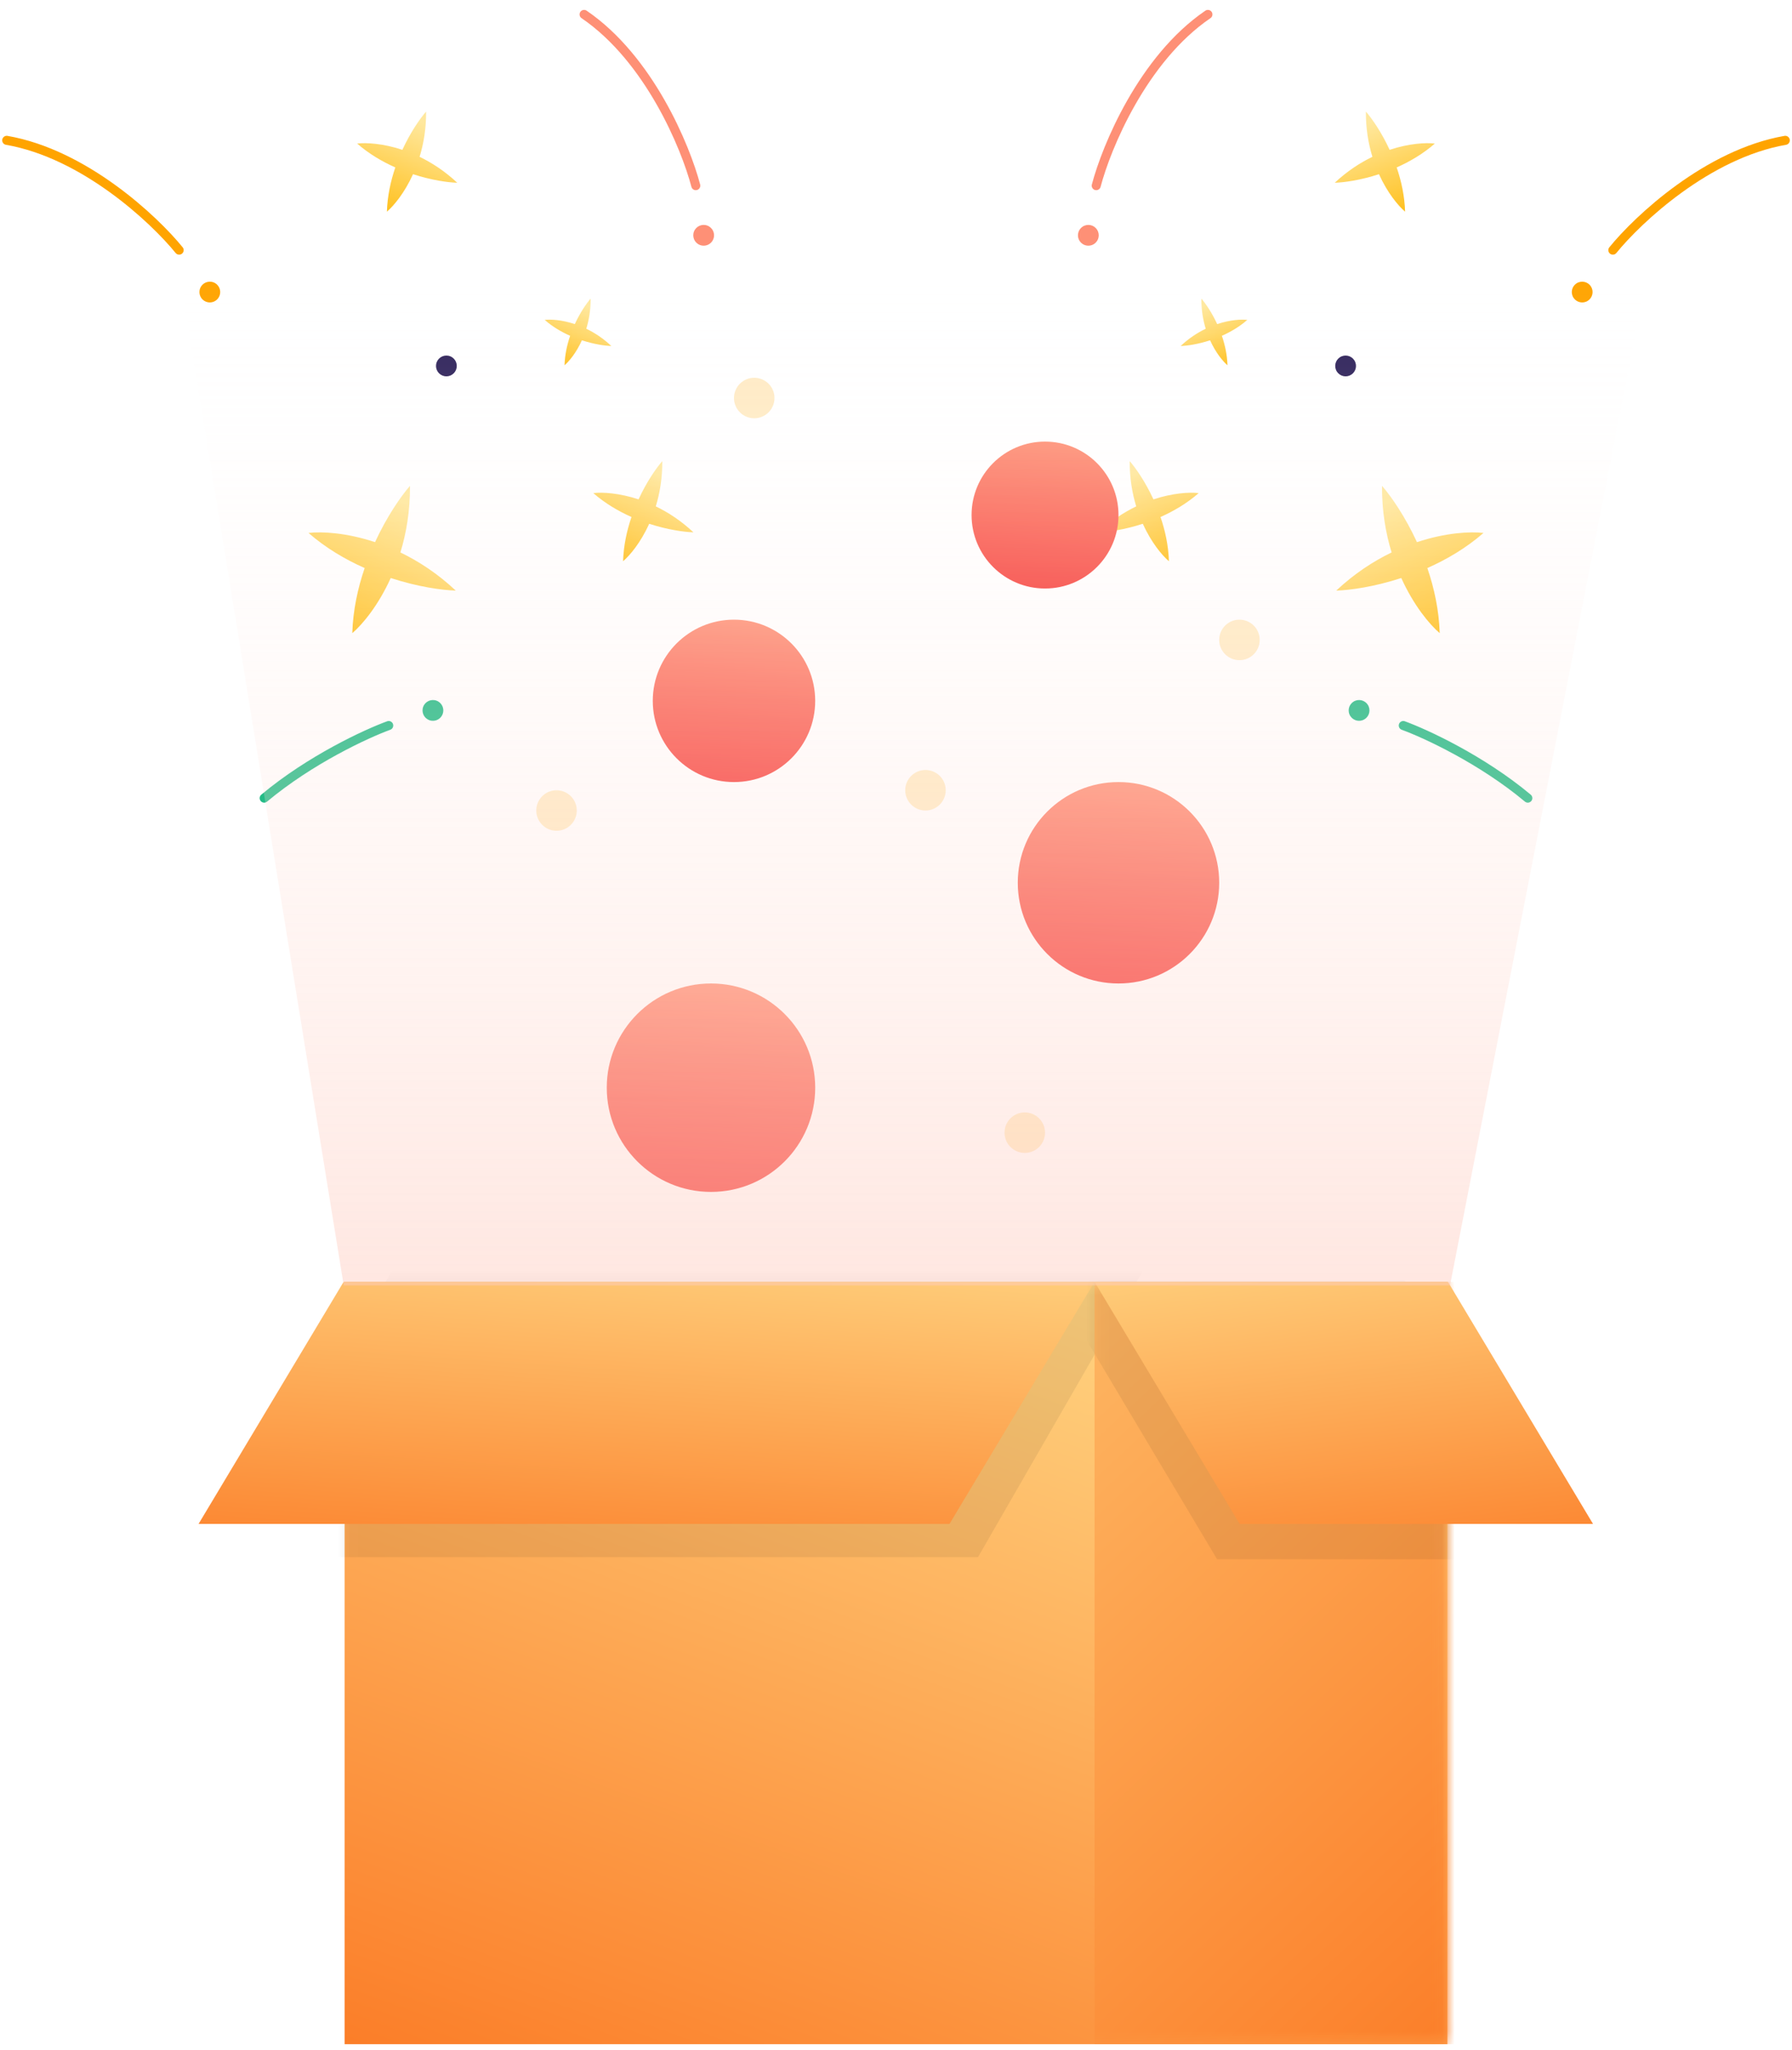 <svg width="146" height="167" viewBox="0 0 146 167" fill="none" xmlns="http://www.w3.org/2000/svg"> <path fill-rule="evenodd" clip-rule="evenodd" d="M52.025 40.687C52.681 39.262 53.451 38.154 53.959 37.57C53.969 38.947 53.757 40.183 53.428 41.257C54.44 41.745 55.491 42.428 56.495 43.37C55.721 43.347 54.386 43.16 52.893 42.674C52.205 44.191 51.335 45.238 50.765 45.726C50.804 44.449 51.072 43.225 51.45 42.122C50.383 41.649 49.302 41.015 48.339 40.176C49.084 40.089 50.444 40.162 52.025 40.687Z" fill="url(#02paint0_linear)"/> <path fill-rule="evenodd" clip-rule="evenodd" d="M46.833 26.405C47.27 25.456 47.783 24.718 48.121 24.33C48.128 25.247 47.986 26.069 47.767 26.784C48.441 27.108 49.14 27.563 49.809 28.191C49.294 28.175 48.405 28.05 47.411 27.727C46.953 28.737 46.374 29.434 45.995 29.759C46.021 28.909 46.199 28.094 46.451 27.359C45.741 27.045 45.021 26.623 44.38 26.065C44.876 26.006 45.781 26.055 46.833 26.405Z" fill="url(#02paint1_linear)"/> <path fill-rule="evenodd" clip-rule="evenodd" d="M32.783 12.207C33.439 10.781 34.209 9.674 34.717 9.09C34.727 10.467 34.515 11.703 34.186 12.777C35.197 13.264 36.248 13.948 37.253 14.89C36.479 14.867 35.144 14.679 33.651 14.193C32.963 15.71 32.093 16.758 31.523 17.246C31.562 15.969 31.83 14.745 32.208 13.641C31.141 13.169 30.06 12.535 29.097 11.696C29.842 11.609 31.202 11.682 32.783 12.207Z" fill="url(#02paint2_linear)"/> <path fill-rule="evenodd" clip-rule="evenodd" d="M30.556 44.172C31.523 42.075 32.654 40.445 33.402 39.586C33.417 41.612 33.105 43.43 32.621 45.01C34.109 45.728 35.655 46.733 37.133 48.12C35.994 48.085 34.03 47.81 31.834 47.094C30.822 49.327 29.542 50.868 28.703 51.585C28.76 49.707 29.155 47.907 29.71 46.282C28.141 45.587 26.551 44.655 25.134 43.421C26.23 43.292 28.23 43.4 30.556 44.172Z" fill="url(#02paint3_linear)"/> <circle cx="36.369" cy="29.816" r="0.847" transform="rotate(21.387 36.369 29.816)" fill="#2F235A"/> <circle cx="57.33" cy="19.172" r="0.847" transform="rotate(21.387 57.33 19.172)" fill="#FE9076"/> <circle cx="17.095" cy="23.796" r="0.847" transform="rotate(21.387 17.095 23.796)" fill="#FFA400"/> <circle cx="35.272" cy="57.882" r="0.847" transform="rotate(21.387 35.272 57.882)" fill="#23BB86"/> <path d="M56.687 15.126C55.863 11.981 52.89 4.787 47.588 1.175" stroke="#FE9076" stroke-width="0.737" stroke-linecap="round"/> <path d="M14.596 20.381C12.547 17.857 6.868 12.533 0.548 11.434" stroke="#FFA400" stroke-width="0.737" stroke-linecap="round"/> <path d="M31.67 59.112C29.854 59.774 25.282 61.885 21.524 65.028" stroke="#23BB86" stroke-width="0.737" stroke-linecap="round"/> <path fill-rule="evenodd" clip-rule="evenodd" d="M93.975 40.687C93.319 39.262 92.549 38.154 92.041 37.57C92.031 38.947 92.243 40.183 92.572 41.257C91.561 41.745 90.51 42.428 89.505 43.37C90.279 43.347 91.615 43.16 93.107 42.674C93.795 44.191 94.665 45.238 95.235 45.726C95.196 44.449 94.928 43.225 94.55 42.122C95.617 41.649 96.698 41.015 97.661 40.176C96.916 40.089 95.556 40.162 93.975 40.687Z" fill="url(#02paint4_linear)"/> <path fill-rule="evenodd" clip-rule="evenodd" d="M99.167 26.405C98.73 25.456 98.218 24.718 97.879 24.33C97.873 25.247 98.014 26.069 98.233 26.784C97.559 27.108 96.86 27.563 96.191 28.191C96.706 28.175 97.595 28.05 98.589 27.727C99.047 28.737 99.626 29.434 100.005 29.759C99.98 28.909 99.801 28.094 99.549 27.359C100.259 27.045 100.979 26.623 101.62 26.065C101.124 26.006 100.219 26.055 99.167 26.405Z" fill="url(#02paint5_linear)"/> <path fill-rule="evenodd" clip-rule="evenodd" d="M113.217 12.207C112.561 10.781 111.791 9.674 111.283 9.09C111.273 10.467 111.485 11.703 111.814 12.777C110.803 13.264 109.752 13.948 108.747 14.89C109.521 14.867 110.857 14.679 112.349 14.193C113.037 15.71 113.907 16.758 114.477 17.246C114.438 15.969 114.17 14.745 113.792 13.641C114.859 13.169 115.94 12.535 116.903 11.696C116.158 11.609 114.798 11.682 113.217 12.207Z" fill="url(#02paint6_linear)"/> <path fill-rule="evenodd" clip-rule="evenodd" d="M115.444 44.172C114.477 42.075 113.346 40.445 112.598 39.586C112.583 41.612 112.895 43.43 113.379 45.01C111.891 45.728 110.345 46.733 108.867 48.12C110.006 48.085 111.97 47.81 114.166 47.094C115.179 49.327 116.458 50.868 117.297 51.585C117.24 49.707 116.845 47.907 116.29 46.282C117.859 45.587 119.449 44.655 120.866 43.421C119.77 43.292 117.77 43.4 115.444 44.172Z" fill="url(#02paint7_linear)"/> <circle r="0.847" transform="matrix(-0.931 0.365 0.365 0.931 109.631 29.816)" fill="#2F235A"/> <circle r="0.847" transform="matrix(-0.931 0.365 0.365 0.931 88.671 19.172)" fill="#FE9076"/> <circle r="0.847" transform="matrix(-0.931 0.365 0.365 0.931 128.906 23.796)" fill="#FFA400"/> <circle r="0.847" transform="matrix(-0.931 0.365 0.365 0.931 110.728 57.882)" fill="#23BB86"/> <path d="M89.314 15.126C90.137 11.981 93.11 4.787 98.412 1.175" stroke="#FE9076" stroke-width="0.737" stroke-linecap="round"/> <path d="M131.404 20.381C133.453 17.857 139.132 12.533 145.452 11.434" stroke="#FFA400" stroke-width="0.737" stroke-linecap="round"/> <path d="M114.33 59.112C116.146 59.774 120.718 61.885 124.476 65.028" stroke="#23BB86" stroke-width="0.737" stroke-linecap="round"/> <rect x="28.075" y="104.439" width="89.85" height="62.11" fill="url(#02paint8_linear)"/> <mask id="mask0" mask-type="alpha" maskUnits="userSpaceOnUse" x="28" y="104" width="90" height="63"> <rect x="28.075" y="104.439" width="89.85" height="62.11" fill="#C4C4C4"/> </mask> <g mask="url(#mask0)"> <path d="M32.326 102.858L93.508 102.858L79.68 126.869L18.498 126.869L32.326 102.858Z" fill="black" fill-opacity="0.07"/> <rect x="89.177" y="104.439" width="89.85" height="62.11" fill="url(#02paint9_linear)"/> </g> <path d="M27.995 104.439L89.177 104.439L77.359 124.162L16.177 124.162L27.995 104.439Z" fill="url(#02paint10_linear)"/> <mask id="mask1" mask-type="alpha" maskUnits="userSpaceOnUse" x="89" y="104" width="29" height="63"> <rect x="89.177" y="104.439" width="28.748" height="62.11" fill="#C4C4C4"/> </mask> <g mask="url(#mask1)"> <path d="M114.425 104.336L85.632 104.336L99.162 127.043L127.955 127.043L114.425 104.336Z" fill="black" fill-opacity="0.07"/> </g> <path d="M117.97 104.439L89.177 104.439L100.996 124.162L129.789 124.162L117.97 104.439Z" fill="url(#02paint11_linear)"/> <circle cx="57.926" cy="88.62" r="8.491" fill="url(#02paint12_linear)"/> <circle cx="91.127" cy="71.924" r="8.205" fill="url(#02paint13_linear)"/> <circle cx="59.8" cy="57.103" r="6.616" fill="url(#02paint14_linear)"/> <circle cx="85.142" cy="41.964" r="5.985" fill="url(#02paint15_linear)"/> <circle cx="75.402" cy="64.386" r="1.65" fill="#FFA800" fill-opacity="0.23"/> <circle cx="100.982" cy="52.137" r="1.65" fill="#FFA800" fill-opacity="0.23"/> <circle cx="61.45" cy="32.428" r="1.65" fill="#FFA800" fill-opacity="0.23"/> <circle cx="83.492" cy="92.284" r="1.65" fill="#FFA800" fill-opacity="0.23"/> <circle cx="45.342" cy="66.037" r="1.65" fill="#FFA800" fill-opacity="0.23"/> <path d="M118.137 104.733H28.004L14.161 19.385H134.759L118.137 104.733Z" fill="url(#02paint16_linear)"/> <defs> <linearGradient id="02paint0_linear" x1="53.709" y1="38.474" x2="50.71" y2="46.131" gradientUnits="userSpaceOnUse"> <stop stop-color="#FFE89E"/> <stop offset="1" stop-color="#FFBF1A"/> </linearGradient> <linearGradient id="02paint1_linear" x1="47.955" y1="24.931" x2="45.958" y2="30.028" gradientUnits="userSpaceOnUse"> <stop stop-color="#FFE89E"/> <stop offset="1" stop-color="#FFBF1A"/> </linearGradient> <linearGradient id="02paint2_linear" x1="34.467" y1="9.993" x2="31.468" y2="17.651" gradientUnits="userSpaceOnUse"> <stop stop-color="#FFE89E"/> <stop offset="1" stop-color="#FFBF1A"/> </linearGradient> <linearGradient id="02paint3_linear" x1="33.035" y1="40.915" x2="28.622" y2="52.182" gradientUnits="userSpaceOnUse"> <stop stop-color="#FFE89E"/> <stop offset="1" stop-color="#FFBF1A"/> </linearGradient> <linearGradient id="02paint4_linear" x1="92.291" y1="38.474" x2="95.29" y2="46.131" gradientUnits="userSpaceOnUse"> <stop stop-color="#FFE89E"/> <stop offset="1" stop-color="#FFBF1A"/> </linearGradient> <linearGradient id="02paint5_linear" x1="98.046" y1="24.931" x2="100.042" y2="30.028" gradientUnits="userSpaceOnUse"> <stop stop-color="#FFE89E"/> <stop offset="1" stop-color="#FFBF1A"/> </linearGradient> <linearGradient id="02paint6_linear" x1="111.533" y1="9.993" x2="114.532" y2="17.651" gradientUnits="userSpaceOnUse"> <stop stop-color="#FFE89E"/> <stop offset="1" stop-color="#FFBF1A"/> </linearGradient> <linearGradient id="02paint7_linear" x1="112.965" y1="40.915" x2="117.378" y2="52.182" gradientUnits="userSpaceOnUse"> <stop stop-color="#FFE89E"/> <stop offset="1" stop-color="#FFBF1A"/> </linearGradient> <linearGradient id="02paint8_linear" x1="58.089" y1="92.94" x2="22.279" y2="191.572" gradientUnits="userSpaceOnUse"> <stop stop-color="#FFD481"/> <stop offset="1" stop-color="#FA620C"/> </linearGradient> <linearGradient id="02paint9_linear" x1="43.405" y1="100.5" x2="152.085" y2="216.639" gradientUnits="userSpaceOnUse"> <stop stop-color="#FFD481"/> <stop offset="0.833" stop-color="#FA620C"/> </linearGradient> <linearGradient id="02paint10_linear" x1="29.255" y1="97.39" x2="26.347" y2="139.413" gradientUnits="userSpaceOnUse"> <stop stop-color="#FFD481"/> <stop offset="1" stop-color="#FA620C"/> </linearGradient> <linearGradient id="02paint11_linear" x1="122.513" y1="97.39" x2="127.685" y2="138.971" gradientUnits="userSpaceOnUse"> <stop stop-color="#FFD481"/> <stop offset="1" stop-color="#FA620C"/> </linearGradient> <linearGradient id="02paint12_linear" x1="58.569" y1="77.326" x2="56.954" y2="100.245" gradientUnits="userSpaceOnUse"> <stop stop-color="#FF9F81"/> <stop offset="1" stop-color="#F53838"/> </linearGradient> <linearGradient id="02paint13_linear" x1="91.748" y1="61.011" x2="90.188" y2="83.158" gradientUnits="userSpaceOnUse"> <stop stop-color="#FF9F81"/> <stop offset="1" stop-color="#F53838"/> </linearGradient> <linearGradient id="02paint14_linear" x1="60.301" y1="48.303" x2="59.043" y2="66.162" gradientUnits="userSpaceOnUse"> <stop stop-color="#FF9F81"/> <stop offset="1" stop-color="#F53838"/> </linearGradient> <linearGradient id="02paint15_linear" x1="85.595" y1="34.003" x2="84.457" y2="50.159" gradientUnits="userSpaceOnUse"> <stop stop-color="#FF9F81"/> <stop offset="1" stop-color="#F53838"/> </linearGradient> <linearGradient id="02paint16_linear" x1="73.469" y1="19.385" x2="73.469" y2="200.709" gradientUnits="userSpaceOnUse"> <stop stop-color="white" stop-opacity="0"/> <stop offset="1" stop-color="#FE9277"/> </linearGradient> </defs></svg>
